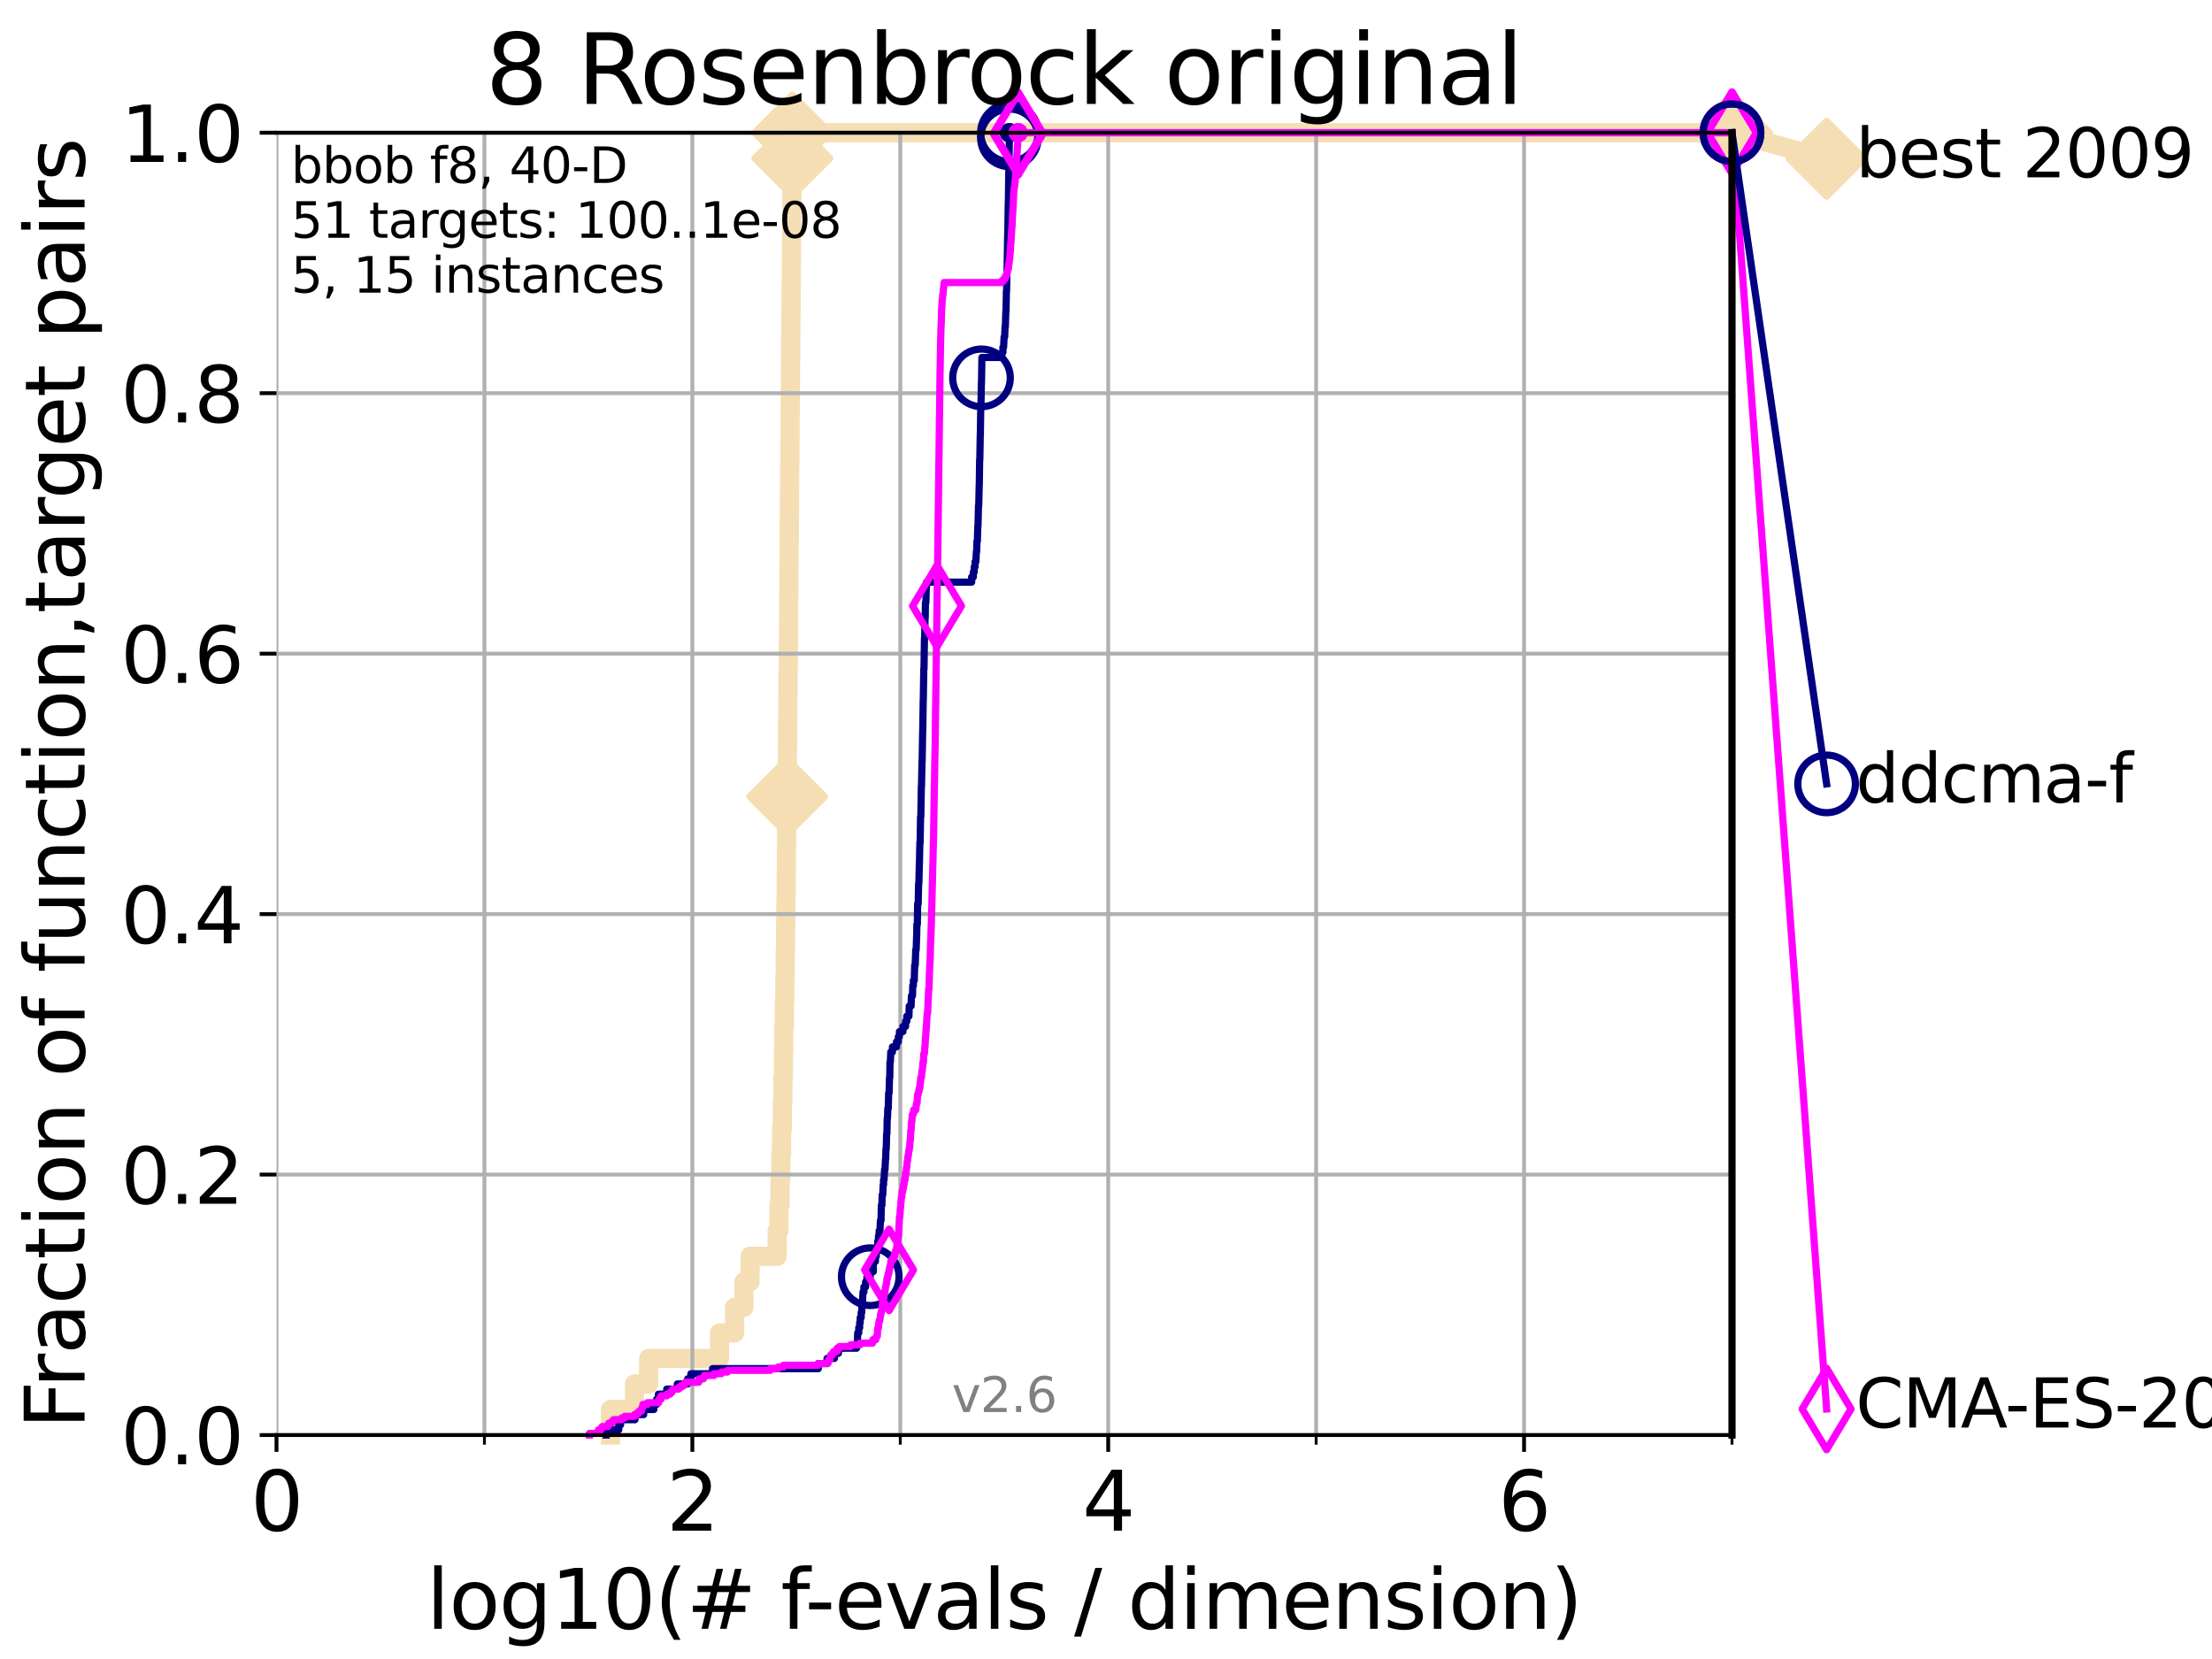 <?xml version="1.0" encoding="utf-8" standalone="no"?>
<!DOCTYPE svg PUBLIC "-//W3C//DTD SVG 1.1//EN"
  "http://www.w3.org/Graphics/SVG/1.1/DTD/svg11.dtd">
<svg xmlns:xlink="http://www.w3.org/1999/xlink" width="460.8pt" height="345.6pt" viewBox="0 0 460.8 345.6" xmlns="http://www.w3.org/2000/svg" version="1.1">
 <defs>
  <style type="text/css">*{stroke-linejoin: round; stroke-linecap: butt}</style>
 </defs>
 <g id="figure_1">
  <g id="patch_1">
   <path d="M 0 345.6 
L 460.8 345.6 
L 460.8 0 
L 0 0 
z
" style="fill: #ffffff"/>
  </g>
  <g id="axes_1">
   <g id="patch_2">
    <path d="M 57.6 298.944 
L 360.806 298.944 
L 360.806 27.648 
L 57.6 27.648 
z
" style="fill: #ffffff"/>
   </g>
   <g id="line2d_1">
    <path d="M 127.181 298.944 
L 127.181 293.624 
L 132.163 293.624 
L 132.163 288.305 
L 135.124 288.305 
L 135.124 282.985 
L 149.883 282.985 
L 149.883 277.666 
L 153.037 277.666 
L 153.037 272.346 
L 154.971 272.346 
L 154.971 267.027 
L 156.245 267.027 
L 156.245 261.707 
L 161.897 261.707 
L 161.897 256.388 
L 162.261 256.388 
L 162.261 251.068 
L 162.483 251.068 
L 162.483 245.749 
L 162.661 245.749 
L 162.661 240.429 
L 162.815 240.429 
L 162.815 235.11 
L 162.979 235.11 
L 162.979 229.79 
L 163.09 229.79 
L 163.09 224.471 
L 163.195 224.471 
L 163.195 219.151 
L 163.281 219.151 
L 163.281 213.832 
L 163.408 213.832 
L 163.408 208.512 
L 163.498 208.512 
L 163.498 203.192 
L 163.582 203.192 
L 163.582 197.873 
L 163.648 197.873 
L 163.648 192.553 
L 163.708 192.553 
L 163.708 187.234 
L 163.77 187.234 
L 163.77 181.914 
L 163.821 181.914 
L 163.821 176.595 
L 163.879 176.595 
L 163.879 171.275 
L 163.93 171.275 
L 163.93 165.956 
L 163.982 165.956 
L 163.982 160.636 
L 164.031 160.636 
L 164.031 155.317 
L 164.075 155.317 
L 164.075 149.997 
L 164.124 149.997 
L 164.124 144.678 
L 164.17 144.678 
L 164.17 139.358 
L 164.222 139.358 
L 164.222 134.039 
L 164.275 134.039 
L 164.275 128.719 
L 164.311 128.719 
L 164.311 123.4 
L 164.353 123.4 
L 164.353 118.08 
L 164.389 118.08 
L 164.389 112.76 
L 164.422 112.76 
L 164.422 107.441 
L 164.466 107.441 
L 164.466 102.121 
L 164.501 102.121 
L 164.501 96.802 
L 164.546 96.802 
L 164.546 91.482 
L 164.581 91.482 
L 164.581 86.163 
L 164.624 86.163 
L 164.624 80.843 
L 164.665 80.843 
L 164.665 75.524 
L 164.71 75.524 
L 164.71 70.204 
L 164.755 70.204 
L 164.755 64.885 
L 164.8 64.885 
L 164.8 59.565 
L 164.848 59.565 
L 164.848 54.246 
L 164.889 54.246 
L 164.889 48.926 
L 164.936 48.926 
L 164.936 43.607 
L 164.977 43.607 
L 164.977 38.287 
L 165.022 38.287 
L 165.022 32.968 
L 165.066 32.968 
L 165.066 27.648 
L 360.806 27.648 
" style="fill: none; stroke: #f5deb3; stroke-width: 4; stroke-linecap: square"/>
   </g>
   <g id="line2d_2">
    <defs>
     <path id="mfabd546ee3" d="M -0 7.778 
L 7.778 0 
L 0 -7.778 
L -7.778 -0 
z
" style="stroke: #f5deb3; stroke-width: 1.5; stroke-linejoin: miter"/>
    </defs>
    <g>
     <use xlink:href="#mfabd546ee3" x="163.982" y="165.956" style="fill: #f5deb3; stroke: #f5deb3; stroke-width: 1.5; stroke-linejoin: miter"/>
     <use xlink:href="#mfabd546ee3" x="165.066" y="32.968" style="fill: #f5deb3; stroke: #f5deb3; stroke-width: 1.5; stroke-linejoin: miter"/>
     <use xlink:href="#mfabd546ee3" x="165.066" y="27.648" style="fill: #f5deb3; stroke: #f5deb3; stroke-width: 1.5; stroke-linejoin: miter"/>
     <use xlink:href="#mfabd546ee3" x="165.066" y="27.648" style="fill: #f5deb3; stroke: #f5deb3; stroke-width: 1.5; stroke-linejoin: miter"/>
     <use xlink:href="#mfabd546ee3" x="360.806" y="27.648" style="fill: #f5deb3; stroke: #f5deb3; stroke-width: 1.5; stroke-linejoin: miter"/>
    </g>
   </g>
   <g id="line2d_3">
    <path style="fill: none; stroke: #f5deb3; stroke-width: 4; stroke-linecap: square"/>
    <g/>
   </g>
   <g id="line2d_4">
    <path d="M 360.806 27.648 
L 380.515 33.074 
" style="fill: none; stroke: #f5deb3; stroke-width: 4; stroke-linecap: square"/>
    <g>
     <use xlink:href="#mfabd546ee3" x="360.806" y="27.648" style="fill: #f5deb3; stroke: #f5deb3; stroke-width: 1.5; stroke-linejoin: miter"/>
     <use xlink:href="#mfabd546ee3" x="380.515" y="33.074" style="fill: #f5deb3; stroke: #f5deb3; stroke-width: 1.5; stroke-linejoin: miter"/>
    </g>
   </g>
   <g id="matplotlib.axis_1">
    <g id="xtick_1">
     <g id="line2d_5">
      <path d="M 57.6 298.944 
L 57.6 27.648 
" clip-path="url(#pa5082b096e)" style="fill: none; stroke: #b0b0b0; stroke-width: 0.8; stroke-linecap: square"/>
     </g>
     <g id="line2d_6">
      <defs>
       <path id="m1dc99c4db0" d="M 0 0 
L 0 3.5 
" style="stroke: #000000; stroke-width: 0.8"/>
      </defs>
      <g>
       <use xlink:href="#m1dc99c4db0" x="57.6" y="298.944" style="stroke: #000000; stroke-width: 0.8"/>
      </g>
     </g>
     <g id="text_1">
      <!-- 0 -->
      <g transform="translate(52.192 318.861)scale(0.17 -0.17)">
       <defs>
        <path id="DejaVuSans-30" d="M 2034 4250 
Q 1547 4250 1301 3770 
Q 1056 3291 1056 2328 
Q 1056 1369 1301 889 
Q 1547 409 2034 409 
Q 2525 409 2770 889 
Q 3016 1369 3016 2328 
Q 3016 3291 2770 3770 
Q 2525 4250 2034 4250 
z
M 2034 4750 
Q 2819 4750 3233 4129 
Q 3647 3509 3647 2328 
Q 3647 1150 3233 529 
Q 2819 -91 2034 -91 
Q 1250 -91 836 529 
Q 422 1150 422 2328 
Q 422 3509 836 4129 
Q 1250 4750 2034 4750 
z
" transform="scale(0.016)"/>
       </defs>
       <use xlink:href="#DejaVuSans-30"/>
      </g>
     </g>
    </g>
    <g id="xtick_2">
     <g id="line2d_7">
      <path d="M 144.23 298.944 
L 144.23 27.648 
" clip-path="url(#pa5082b096e)" style="fill: none; stroke: #b0b0b0; stroke-width: 0.8; stroke-linecap: square"/>
     </g>
     <g id="line2d_8">
      <g>
       <use xlink:href="#m1dc99c4db0" x="144.23" y="298.944" style="stroke: #000000; stroke-width: 0.8"/>
      </g>
     </g>
     <g id="text_2">
      <!-- 2 -->
      <g transform="translate(138.822 318.861)scale(0.17 -0.17)">
       <defs>
        <path id="DejaVuSans-32" d="M 1228 531 
L 3431 531 
L 3431 0 
L 469 0 
L 469 531 
Q 828 903 1448 1529 
Q 2069 2156 2228 2338 
Q 2531 2678 2651 2914 
Q 2772 3150 2772 3378 
Q 2772 3750 2511 3984 
Q 2250 4219 1831 4219 
Q 1534 4219 1204 4116 
Q 875 4013 500 3803 
L 500 4441 
Q 881 4594 1212 4672 
Q 1544 4750 1819 4750 
Q 2544 4750 2975 4387 
Q 3406 4025 3406 3419 
Q 3406 3131 3298 2873 
Q 3191 2616 2906 2266 
Q 2828 2175 2409 1742 
Q 1991 1309 1228 531 
z
" transform="scale(0.016)"/>
       </defs>
       <use xlink:href="#DejaVuSans-32"/>
      </g>
     </g>
    </g>
    <g id="xtick_3">
     <g id="line2d_9">
      <path d="M 230.861 298.944 
L 230.861 27.648 
" clip-path="url(#pa5082b096e)" style="fill: none; stroke: #b0b0b0; stroke-width: 0.8; stroke-linecap: square"/>
     </g>
     <g id="line2d_10">
      <g>
       <use xlink:href="#m1dc99c4db0" x="230.861" y="298.944" style="stroke: #000000; stroke-width: 0.8"/>
      </g>
     </g>
     <g id="text_3">
      <!-- 4 -->
      <g transform="translate(225.453 318.861)scale(0.17 -0.17)">
       <defs>
        <path id="DejaVuSans-34" d="M 2419 4116 
L 825 1625 
L 2419 1625 
L 2419 4116 
z
M 2253 4666 
L 3047 4666 
L 3047 1625 
L 3713 1625 
L 3713 1100 
L 3047 1100 
L 3047 0 
L 2419 0 
L 2419 1100 
L 313 1100 
L 313 1709 
L 2253 4666 
z
" transform="scale(0.016)"/>
       </defs>
       <use xlink:href="#DejaVuSans-34"/>
      </g>
     </g>
    </g>
    <g id="xtick_4">
     <g id="line2d_11">
      <path d="M 317.491 298.944 
L 317.491 27.648 
" clip-path="url(#pa5082b096e)" style="fill: none; stroke: #b0b0b0; stroke-width: 0.8; stroke-linecap: square"/>
     </g>
     <g id="line2d_12">
      <g>
       <use xlink:href="#m1dc99c4db0" x="317.491" y="298.944" style="stroke: #000000; stroke-width: 0.8"/>
      </g>
     </g>
     <g id="text_4">
      <!-- 6 -->
      <g transform="translate(312.083 318.861)scale(0.17 -0.17)">
       <defs>
        <path id="DejaVuSans-36" d="M 2113 2584 
Q 1688 2584 1439 2293 
Q 1191 2003 1191 1497 
Q 1191 994 1439 701 
Q 1688 409 2113 409 
Q 2538 409 2786 701 
Q 3034 994 3034 1497 
Q 3034 2003 2786 2293 
Q 2538 2584 2113 2584 
z
M 3366 4563 
L 3366 3988 
Q 3128 4100 2886 4159 
Q 2644 4219 2406 4219 
Q 1781 4219 1451 3797 
Q 1122 3375 1075 2522 
Q 1259 2794 1537 2939 
Q 1816 3084 2150 3084 
Q 2853 3084 3261 2657 
Q 3669 2231 3669 1497 
Q 3669 778 3244 343 
Q 2819 -91 2113 -91 
Q 1303 -91 875 529 
Q 447 1150 447 2328 
Q 447 3434 972 4092 
Q 1497 4750 2381 4750 
Q 2619 4750 2861 4703 
Q 3103 4656 3366 4563 
z
" transform="scale(0.016)"/>
       </defs>
       <use xlink:href="#DejaVuSans-36"/>
      </g>
     </g>
    </g>
    <g id="xtick_5">
     <g id="line2d_13">
      <path d="M 100.915 298.944 
L 100.915 27.648 
" clip-path="url(#pa5082b096e)" style="fill: none; stroke: #b0b0b0; stroke-width: 0.8; stroke-linecap: square"/>
     </g>
     <g id="line2d_14">
      <defs>
       <path id="m922ab894b4" d="M 0 0 
L 0 2 
" style="stroke: #000000; stroke-width: 0.6"/>
      </defs>
      <g>
       <use xlink:href="#m922ab894b4" x="100.915" y="298.944" style="stroke: #000000; stroke-width: 0.6"/>
      </g>
     </g>
    </g>
    <g id="xtick_6">
     <g id="line2d_15">
      <path d="M 187.546 298.944 
L 187.546 27.648 
" clip-path="url(#pa5082b096e)" style="fill: none; stroke: #b0b0b0; stroke-width: 0.8; stroke-linecap: square"/>
     </g>
     <g id="line2d_16">
      <g>
       <use xlink:href="#m922ab894b4" x="187.546" y="298.944" style="stroke: #000000; stroke-width: 0.6"/>
      </g>
     </g>
    </g>
    <g id="xtick_7">
     <g id="line2d_17">
      <path d="M 274.176 298.944 
L 274.176 27.648 
" clip-path="url(#pa5082b096e)" style="fill: none; stroke: #b0b0b0; stroke-width: 0.8; stroke-linecap: square"/>
     </g>
     <g id="line2d_18">
      <g>
       <use xlink:href="#m922ab894b4" x="274.176" y="298.944" style="stroke: #000000; stroke-width: 0.6"/>
      </g>
     </g>
    </g>
    <g id="xtick_8">
     <g id="line2d_19">
      <path d="M 360.806 298.944 
L 360.806 27.648 
" clip-path="url(#pa5082b096e)" style="fill: none; stroke: #b0b0b0; stroke-width: 0.8; stroke-linecap: square"/>
     </g>
     <g id="line2d_20">
      <g>
       <use xlink:href="#m922ab894b4" x="360.806" y="298.944" style="stroke: #000000; stroke-width: 0.6"/>
      </g>
     </g>
    </g>
    <g id="text_5">
     <!-- log10(# f-evals / dimension) -->
     <g transform="translate(88.823 339.314)scale(0.17 -0.17)">
      <defs>
       <path id="DejaVuSans-6c" d="M 603 4863 
L 1178 4863 
L 1178 0 
L 603 0 
L 603 4863 
z
" transform="scale(0.016)"/>
       <path id="DejaVuSans-6f" d="M 1959 3097 
Q 1497 3097 1228 2736 
Q 959 2375 959 1747 
Q 959 1119 1226 758 
Q 1494 397 1959 397 
Q 2419 397 2687 759 
Q 2956 1122 2956 1747 
Q 2956 2369 2687 2733 
Q 2419 3097 1959 3097 
z
M 1959 3584 
Q 2709 3584 3137 3096 
Q 3566 2609 3566 1747 
Q 3566 888 3137 398 
Q 2709 -91 1959 -91 
Q 1206 -91 779 398 
Q 353 888 353 1747 
Q 353 2609 779 3096 
Q 1206 3584 1959 3584 
z
" transform="scale(0.016)"/>
       <path id="DejaVuSans-67" d="M 2906 1791 
Q 2906 2416 2648 2759 
Q 2391 3103 1925 3103 
Q 1463 3103 1205 2759 
Q 947 2416 947 1791 
Q 947 1169 1205 825 
Q 1463 481 1925 481 
Q 2391 481 2648 825 
Q 2906 1169 2906 1791 
z
M 3481 434 
Q 3481 -459 3084 -895 
Q 2688 -1331 1869 -1331 
Q 1566 -1331 1297 -1286 
Q 1028 -1241 775 -1147 
L 775 -588 
Q 1028 -725 1275 -790 
Q 1522 -856 1778 -856 
Q 2344 -856 2625 -561 
Q 2906 -266 2906 331 
L 2906 616 
Q 2728 306 2450 153 
Q 2172 0 1784 0 
Q 1141 0 747 490 
Q 353 981 353 1791 
Q 353 2603 747 3093 
Q 1141 3584 1784 3584 
Q 2172 3584 2450 3431 
Q 2728 3278 2906 2969 
L 2906 3500 
L 3481 3500 
L 3481 434 
z
" transform="scale(0.016)"/>
       <path id="DejaVuSans-31" d="M 794 531 
L 1825 531 
L 1825 4091 
L 703 3866 
L 703 4441 
L 1819 4666 
L 2450 4666 
L 2450 531 
L 3481 531 
L 3481 0 
L 794 0 
L 794 531 
z
" transform="scale(0.016)"/>
       <path id="DejaVuSans-28" d="M 1984 4856 
Q 1566 4138 1362 3434 
Q 1159 2731 1159 2009 
Q 1159 1288 1364 580 
Q 1569 -128 1984 -844 
L 1484 -844 
Q 1016 -109 783 600 
Q 550 1309 550 2009 
Q 550 2706 781 3412 
Q 1013 4119 1484 4856 
L 1984 4856 
z
" transform="scale(0.016)"/>
       <path id="DejaVuSans-23" d="M 3272 2816 
L 2363 2816 
L 2100 1772 
L 3016 1772 
L 3272 2816 
z
M 2803 4594 
L 2478 3297 
L 3391 3297 
L 3719 4594 
L 4219 4594 
L 3897 3297 
L 4872 3297 
L 4872 2816 
L 3775 2816 
L 3519 1772 
L 4513 1772 
L 4513 1294 
L 3397 1294 
L 3072 0 
L 2572 0 
L 2894 1294 
L 1978 1294 
L 1656 0 
L 1153 0 
L 1478 1294 
L 494 1294 
L 494 1772 
L 1594 1772 
L 1856 2816 
L 850 2816 
L 850 3297 
L 1978 3297 
L 2297 4594 
L 2803 4594 
z
" transform="scale(0.016)"/>
       <path id="DejaVuSans-20" transform="scale(0.016)"/>
       <path id="DejaVuSans-66" d="M 2375 4863 
L 2375 4384 
L 1825 4384 
Q 1516 4384 1395 4259 
Q 1275 4134 1275 3809 
L 1275 3500 
L 2222 3500 
L 2222 3053 
L 1275 3053 
L 1275 0 
L 697 0 
L 697 3053 
L 147 3053 
L 147 3500 
L 697 3500 
L 697 3744 
Q 697 4328 969 4595 
Q 1241 4863 1831 4863 
L 2375 4863 
z
" transform="scale(0.016)"/>
       <path id="DejaVuSans-2d" d="M 313 2009 
L 1997 2009 
L 1997 1497 
L 313 1497 
L 313 2009 
z
" transform="scale(0.016)"/>
       <path id="DejaVuSans-65" d="M 3597 1894 
L 3597 1613 
L 953 1613 
Q 991 1019 1311 708 
Q 1631 397 2203 397 
Q 2534 397 2845 478 
Q 3156 559 3463 722 
L 3463 178 
Q 3153 47 2828 -22 
Q 2503 -91 2169 -91 
Q 1331 -91 842 396 
Q 353 884 353 1716 
Q 353 2575 817 3079 
Q 1281 3584 2069 3584 
Q 2775 3584 3186 3129 
Q 3597 2675 3597 1894 
z
M 3022 2063 
Q 3016 2534 2758 2815 
Q 2500 3097 2075 3097 
Q 1594 3097 1305 2825 
Q 1016 2553 972 2059 
L 3022 2063 
z
" transform="scale(0.016)"/>
       <path id="DejaVuSans-76" d="M 191 3500 
L 800 3500 
L 1894 563 
L 2988 3500 
L 3597 3500 
L 2284 0 
L 1503 0 
L 191 3500 
z
" transform="scale(0.016)"/>
       <path id="DejaVuSans-61" d="M 2194 1759 
Q 1497 1759 1228 1600 
Q 959 1441 959 1056 
Q 959 750 1161 570 
Q 1363 391 1709 391 
Q 2188 391 2477 730 
Q 2766 1069 2766 1631 
L 2766 1759 
L 2194 1759 
z
M 3341 1997 
L 3341 0 
L 2766 0 
L 2766 531 
Q 2569 213 2275 61 
Q 1981 -91 1556 -91 
Q 1019 -91 701 211 
Q 384 513 384 1019 
Q 384 1609 779 1909 
Q 1175 2209 1959 2209 
L 2766 2209 
L 2766 2266 
Q 2766 2663 2505 2880 
Q 2244 3097 1772 3097 
Q 1472 3097 1187 3025 
Q 903 2953 641 2809 
L 641 3341 
Q 956 3463 1253 3523 
Q 1550 3584 1831 3584 
Q 2591 3584 2966 3190 
Q 3341 2797 3341 1997 
z
" transform="scale(0.016)"/>
       <path id="DejaVuSans-73" d="M 2834 3397 
L 2834 2853 
Q 2591 2978 2328 3040 
Q 2066 3103 1784 3103 
Q 1356 3103 1142 2972 
Q 928 2841 928 2578 
Q 928 2378 1081 2264 
Q 1234 2150 1697 2047 
L 1894 2003 
Q 2506 1872 2764 1633 
Q 3022 1394 3022 966 
Q 3022 478 2636 193 
Q 2250 -91 1575 -91 
Q 1294 -91 989 -36 
Q 684 19 347 128 
L 347 722 
Q 666 556 975 473 
Q 1284 391 1588 391 
Q 1994 391 2212 530 
Q 2431 669 2431 922 
Q 2431 1156 2273 1281 
Q 2116 1406 1581 1522 
L 1381 1569 
Q 847 1681 609 1914 
Q 372 2147 372 2553 
Q 372 3047 722 3315 
Q 1072 3584 1716 3584 
Q 2034 3584 2315 3537 
Q 2597 3491 2834 3397 
z
" transform="scale(0.016)"/>
       <path id="DejaVuSans-2f" d="M 1625 4666 
L 2156 4666 
L 531 -594 
L 0 -594 
L 1625 4666 
z
" transform="scale(0.016)"/>
       <path id="DejaVuSans-64" d="M 2906 2969 
L 2906 4863 
L 3481 4863 
L 3481 0 
L 2906 0 
L 2906 525 
Q 2725 213 2448 61 
Q 2172 -91 1784 -91 
Q 1150 -91 751 415 
Q 353 922 353 1747 
Q 353 2572 751 3078 
Q 1150 3584 1784 3584 
Q 2172 3584 2448 3432 
Q 2725 3281 2906 2969 
z
M 947 1747 
Q 947 1113 1208 752 
Q 1469 391 1925 391 
Q 2381 391 2643 752 
Q 2906 1113 2906 1747 
Q 2906 2381 2643 2742 
Q 2381 3103 1925 3103 
Q 1469 3103 1208 2742 
Q 947 2381 947 1747 
z
" transform="scale(0.016)"/>
       <path id="DejaVuSans-69" d="M 603 3500 
L 1178 3500 
L 1178 0 
L 603 0 
L 603 3500 
z
M 603 4863 
L 1178 4863 
L 1178 4134 
L 603 4134 
L 603 4863 
z
" transform="scale(0.016)"/>
       <path id="DejaVuSans-6d" d="M 3328 2828 
Q 3544 3216 3844 3400 
Q 4144 3584 4550 3584 
Q 5097 3584 5394 3201 
Q 5691 2819 5691 2113 
L 5691 0 
L 5113 0 
L 5113 2094 
Q 5113 2597 4934 2840 
Q 4756 3084 4391 3084 
Q 3944 3084 3684 2787 
Q 3425 2491 3425 1978 
L 3425 0 
L 2847 0 
L 2847 2094 
Q 2847 2600 2669 2842 
Q 2491 3084 2119 3084 
Q 1678 3084 1418 2786 
Q 1159 2488 1159 1978 
L 1159 0 
L 581 0 
L 581 3500 
L 1159 3500 
L 1159 2956 
Q 1356 3278 1631 3431 
Q 1906 3584 2284 3584 
Q 2666 3584 2933 3390 
Q 3200 3197 3328 2828 
z
" transform="scale(0.016)"/>
       <path id="DejaVuSans-6e" d="M 3513 2113 
L 3513 0 
L 2938 0 
L 2938 2094 
Q 2938 2591 2744 2837 
Q 2550 3084 2163 3084 
Q 1697 3084 1428 2787 
Q 1159 2491 1159 1978 
L 1159 0 
L 581 0 
L 581 3500 
L 1159 3500 
L 1159 2956 
Q 1366 3272 1645 3428 
Q 1925 3584 2291 3584 
Q 2894 3584 3203 3211 
Q 3513 2838 3513 2113 
z
" transform="scale(0.016)"/>
       <path id="DejaVuSans-29" d="M 513 4856 
L 1013 4856 
Q 1481 4119 1714 3412 
Q 1947 2706 1947 2009 
Q 1947 1309 1714 600 
Q 1481 -109 1013 -844 
L 513 -844 
Q 928 -128 1133 580 
Q 1338 1288 1338 2009 
Q 1338 2731 1133 3434 
Q 928 4138 513 4856 
z
" transform="scale(0.016)"/>
      </defs>
      <use xlink:href="#DejaVuSans-6c"/>
      <use xlink:href="#DejaVuSans-6f" x="27.783"/>
      <use xlink:href="#DejaVuSans-67" x="88.965"/>
      <use xlink:href="#DejaVuSans-31" x="152.441"/>
      <use xlink:href="#DejaVuSans-30" x="216.064"/>
      <use xlink:href="#DejaVuSans-28" x="279.688"/>
      <use xlink:href="#DejaVuSans-23" x="318.701"/>
      <use xlink:href="#DejaVuSans-20" x="402.49"/>
      <use xlink:href="#DejaVuSans-66" x="434.277"/>
      <use xlink:href="#DejaVuSans-2d" x="463.982"/>
      <use xlink:href="#DejaVuSans-65" x="500.066"/>
      <use xlink:href="#DejaVuSans-76" x="561.59"/>
      <use xlink:href="#DejaVuSans-61" x="620.77"/>
      <use xlink:href="#DejaVuSans-6c" x="682.049"/>
      <use xlink:href="#DejaVuSans-73" x="709.832"/>
      <use xlink:href="#DejaVuSans-20" x="761.932"/>
      <use xlink:href="#DejaVuSans-2f" x="793.719"/>
      <use xlink:href="#DejaVuSans-20" x="827.41"/>
      <use xlink:href="#DejaVuSans-64" x="859.197"/>
      <use xlink:href="#DejaVuSans-69" x="922.674"/>
      <use xlink:href="#DejaVuSans-6d" x="950.457"/>
      <use xlink:href="#DejaVuSans-65" x="1047.869"/>
      <use xlink:href="#DejaVuSans-6e" x="1109.393"/>
      <use xlink:href="#DejaVuSans-73" x="1172.771"/>
      <use xlink:href="#DejaVuSans-69" x="1224.871"/>
      <use xlink:href="#DejaVuSans-6f" x="1252.654"/>
      <use xlink:href="#DejaVuSans-6e" x="1313.836"/>
      <use xlink:href="#DejaVuSans-29" x="1377.215"/>
     </g>
    </g>
   </g>
   <g id="matplotlib.axis_2">
    <g id="ytick_1">
     <g id="line2d_21">
      <path d="M 57.6 298.944 
L 360.806 298.944 
" clip-path="url(#pa5082b096e)" style="fill: none; stroke: #b0b0b0; stroke-width: 0.8; stroke-linecap: square"/>
     </g>
     <g id="line2d_22">
      <defs>
       <path id="mfbda7cc11c" d="M 0 0 
L -3.5 0 
" style="stroke: #000000; stroke-width: 0.8"/>
      </defs>
      <g>
       <use xlink:href="#mfbda7cc11c" x="57.6" y="298.944" style="stroke: #000000; stroke-width: 0.8"/>
      </g>
     </g>
     <g id="text_6">
      <!-- 0.0 -->
      <g transform="translate(25.155 305.023)scale(0.16 -0.16)">
       <defs>
        <path id="DejaVuSans-2e" d="M 684 794 
L 1344 794 
L 1344 0 
L 684 0 
L 684 794 
z
" transform="scale(0.016)"/>
       </defs>
       <use xlink:href="#DejaVuSans-30"/>
       <use xlink:href="#DejaVuSans-2e" x="63.623"/>
       <use xlink:href="#DejaVuSans-30" x="95.41"/>
      </g>
     </g>
    </g>
    <g id="ytick_2">
     <g id="line2d_23">
      <path d="M 57.6 244.685 
L 360.806 244.685 
" clip-path="url(#pa5082b096e)" style="fill: none; stroke: #b0b0b0; stroke-width: 0.8; stroke-linecap: square"/>
     </g>
     <g id="line2d_24">
      <g>
       <use xlink:href="#mfbda7cc11c" x="57.6" y="244.685" style="stroke: #000000; stroke-width: 0.8"/>
      </g>
     </g>
     <g id="text_7">
      <!-- 0.2 -->
      <g transform="translate(25.155 250.764)scale(0.16 -0.16)">
       <use xlink:href="#DejaVuSans-30"/>
       <use xlink:href="#DejaVuSans-2e" x="63.623"/>
       <use xlink:href="#DejaVuSans-32" x="95.41"/>
      </g>
     </g>
    </g>
    <g id="ytick_3">
     <g id="line2d_25">
      <path d="M 57.6 190.426 
L 360.806 190.426 
" clip-path="url(#pa5082b096e)" style="fill: none; stroke: #b0b0b0; stroke-width: 0.8; stroke-linecap: square"/>
     </g>
     <g id="line2d_26">
      <g>
       <use xlink:href="#mfbda7cc11c" x="57.6" y="190.426" style="stroke: #000000; stroke-width: 0.8"/>
      </g>
     </g>
     <g id="text_8">
      <!-- 0.4 -->
      <g transform="translate(25.155 196.504)scale(0.16 -0.16)">
       <use xlink:href="#DejaVuSans-30"/>
       <use xlink:href="#DejaVuSans-2e" x="63.623"/>
       <use xlink:href="#DejaVuSans-34" x="95.41"/>
      </g>
     </g>
    </g>
    <g id="ytick_4">
     <g id="line2d_27">
      <path d="M 57.6 136.166 
L 360.806 136.166 
" clip-path="url(#pa5082b096e)" style="fill: none; stroke: #b0b0b0; stroke-width: 0.8; stroke-linecap: square"/>
     </g>
     <g id="line2d_28">
      <g>
       <use xlink:href="#mfbda7cc11c" x="57.6" y="136.166" style="stroke: #000000; stroke-width: 0.8"/>
      </g>
     </g>
     <g id="text_9">
      <!-- 0.6 -->
      <g transform="translate(25.155 142.245)scale(0.16 -0.16)">
       <use xlink:href="#DejaVuSans-30"/>
       <use xlink:href="#DejaVuSans-2e" x="63.623"/>
       <use xlink:href="#DejaVuSans-36" x="95.41"/>
      </g>
     </g>
    </g>
    <g id="ytick_5">
     <g id="line2d_29">
      <path d="M 57.6 81.907 
L 360.806 81.907 
" clip-path="url(#pa5082b096e)" style="fill: none; stroke: #b0b0b0; stroke-width: 0.8; stroke-linecap: square"/>
     </g>
     <g id="line2d_30">
      <g>
       <use xlink:href="#mfbda7cc11c" x="57.6" y="81.907" style="stroke: #000000; stroke-width: 0.8"/>
      </g>
     </g>
     <g id="text_10">
      <!-- 0.8 -->
      <g transform="translate(25.155 87.986)scale(0.16 -0.16)">
       <defs>
        <path id="DejaVuSans-38" d="M 2034 2216 
Q 1584 2216 1326 1975 
Q 1069 1734 1069 1313 
Q 1069 891 1326 650 
Q 1584 409 2034 409 
Q 2484 409 2743 651 
Q 3003 894 3003 1313 
Q 3003 1734 2745 1975 
Q 2488 2216 2034 2216 
z
M 1403 2484 
Q 997 2584 770 2862 
Q 544 3141 544 3541 
Q 544 4100 942 4425 
Q 1341 4750 2034 4750 
Q 2731 4750 3128 4425 
Q 3525 4100 3525 3541 
Q 3525 3141 3298 2862 
Q 3072 2584 2669 2484 
Q 3125 2378 3379 2068 
Q 3634 1759 3634 1313 
Q 3634 634 3220 271 
Q 2806 -91 2034 -91 
Q 1263 -91 848 271 
Q 434 634 434 1313 
Q 434 1759 690 2068 
Q 947 2378 1403 2484 
z
M 1172 3481 
Q 1172 3119 1398 2916 
Q 1625 2713 2034 2713 
Q 2441 2713 2670 2916 
Q 2900 3119 2900 3481 
Q 2900 3844 2670 4047 
Q 2441 4250 2034 4250 
Q 1625 4250 1398 4047 
Q 1172 3844 1172 3481 
z
" transform="scale(0.016)"/>
       </defs>
       <use xlink:href="#DejaVuSans-30"/>
       <use xlink:href="#DejaVuSans-2e" x="63.623"/>
       <use xlink:href="#DejaVuSans-38" x="95.41"/>
      </g>
     </g>
    </g>
    <g id="ytick_6">
     <g id="line2d_31">
      <path d="M 57.6 27.648 
L 360.806 27.648 
" clip-path="url(#pa5082b096e)" style="fill: none; stroke: #b0b0b0; stroke-width: 0.8; stroke-linecap: square"/>
     </g>
     <g id="line2d_32">
      <g>
       <use xlink:href="#mfbda7cc11c" x="57.6" y="27.648" style="stroke: #000000; stroke-width: 0.8"/>
      </g>
     </g>
     <g id="text_11">
      <!-- 1.0 -->
      <g transform="translate(25.155 33.727)scale(0.16 -0.16)">
       <use xlink:href="#DejaVuSans-31"/>
       <use xlink:href="#DejaVuSans-2e" x="63.623"/>
       <use xlink:href="#DejaVuSans-30" x="95.41"/>
      </g>
     </g>
    </g>
    <g id="text_12">
     <!-- Fraction of function,target pairs -->
     <g transform="translate(17.62 297.681)rotate(-90)scale(0.17 -0.17)">
      <defs>
       <path id="DejaVuSans-46" d="M 628 4666 
L 3309 4666 
L 3309 4134 
L 1259 4134 
L 1259 2759 
L 3109 2759 
L 3109 2228 
L 1259 2228 
L 1259 0 
L 628 0 
L 628 4666 
z
" transform="scale(0.016)"/>
       <path id="DejaVuSans-72" d="M 2631 2963 
Q 2534 3019 2420 3045 
Q 2306 3072 2169 3072 
Q 1681 3072 1420 2755 
Q 1159 2438 1159 1844 
L 1159 0 
L 581 0 
L 581 3500 
L 1159 3500 
L 1159 2956 
Q 1341 3275 1631 3429 
Q 1922 3584 2338 3584 
Q 2397 3584 2469 3576 
Q 2541 3569 2628 3553 
L 2631 2963 
z
" transform="scale(0.016)"/>
       <path id="DejaVuSans-63" d="M 3122 3366 
L 3122 2828 
Q 2878 2963 2633 3030 
Q 2388 3097 2138 3097 
Q 1578 3097 1268 2742 
Q 959 2388 959 1747 
Q 959 1106 1268 751 
Q 1578 397 2138 397 
Q 2388 397 2633 464 
Q 2878 531 3122 666 
L 3122 134 
Q 2881 22 2623 -34 
Q 2366 -91 2075 -91 
Q 1284 -91 818 406 
Q 353 903 353 1747 
Q 353 2603 823 3093 
Q 1294 3584 2113 3584 
Q 2378 3584 2631 3529 
Q 2884 3475 3122 3366 
z
" transform="scale(0.016)"/>
       <path id="DejaVuSans-74" d="M 1172 4494 
L 1172 3500 
L 2356 3500 
L 2356 3053 
L 1172 3053 
L 1172 1153 
Q 1172 725 1289 603 
Q 1406 481 1766 481 
L 2356 481 
L 2356 0 
L 1766 0 
Q 1100 0 847 248 
Q 594 497 594 1153 
L 594 3053 
L 172 3053 
L 172 3500 
L 594 3500 
L 594 4494 
L 1172 4494 
z
" transform="scale(0.016)"/>
       <path id="DejaVuSans-75" d="M 544 1381 
L 544 3500 
L 1119 3500 
L 1119 1403 
Q 1119 906 1312 657 
Q 1506 409 1894 409 
Q 2359 409 2629 706 
Q 2900 1003 2900 1516 
L 2900 3500 
L 3475 3500 
L 3475 0 
L 2900 0 
L 2900 538 
Q 2691 219 2414 64 
Q 2138 -91 1772 -91 
Q 1169 -91 856 284 
Q 544 659 544 1381 
z
M 1991 3584 
L 1991 3584 
z
" transform="scale(0.016)"/>
       <path id="DejaVuSans-2c" d="M 750 794 
L 1409 794 
L 1409 256 
L 897 -744 
L 494 -744 
L 750 256 
L 750 794 
z
" transform="scale(0.016)"/>
       <path id="DejaVuSans-70" d="M 1159 525 
L 1159 -1331 
L 581 -1331 
L 581 3500 
L 1159 3500 
L 1159 2969 
Q 1341 3281 1617 3432 
Q 1894 3584 2278 3584 
Q 2916 3584 3314 3078 
Q 3713 2572 3713 1747 
Q 3713 922 3314 415 
Q 2916 -91 2278 -91 
Q 1894 -91 1617 61 
Q 1341 213 1159 525 
z
M 3116 1747 
Q 3116 2381 2855 2742 
Q 2594 3103 2138 3103 
Q 1681 3103 1420 2742 
Q 1159 2381 1159 1747 
Q 1159 1113 1420 752 
Q 1681 391 2138 391 
Q 2594 391 2855 752 
Q 3116 1113 3116 1747 
z
" transform="scale(0.016)"/>
      </defs>
      <use xlink:href="#DejaVuSans-46"/>
      <use xlink:href="#DejaVuSans-72" x="50.27"/>
      <use xlink:href="#DejaVuSans-61" x="91.383"/>
      <use xlink:href="#DejaVuSans-63" x="152.662"/>
      <use xlink:href="#DejaVuSans-74" x="207.643"/>
      <use xlink:href="#DejaVuSans-69" x="246.852"/>
      <use xlink:href="#DejaVuSans-6f" x="274.635"/>
      <use xlink:href="#DejaVuSans-6e" x="335.816"/>
      <use xlink:href="#DejaVuSans-20" x="399.195"/>
      <use xlink:href="#DejaVuSans-6f" x="430.982"/>
      <use xlink:href="#DejaVuSans-66" x="492.164"/>
      <use xlink:href="#DejaVuSans-20" x="527.369"/>
      <use xlink:href="#DejaVuSans-66" x="559.156"/>
      <use xlink:href="#DejaVuSans-75" x="594.361"/>
      <use xlink:href="#DejaVuSans-6e" x="657.74"/>
      <use xlink:href="#DejaVuSans-63" x="721.119"/>
      <use xlink:href="#DejaVuSans-74" x="776.1"/>
      <use xlink:href="#DejaVuSans-69" x="815.309"/>
      <use xlink:href="#DejaVuSans-6f" x="843.092"/>
      <use xlink:href="#DejaVuSans-6e" x="904.273"/>
      <use xlink:href="#DejaVuSans-2c" x="967.652"/>
      <use xlink:href="#DejaVuSans-74" x="999.439"/>
      <use xlink:href="#DejaVuSans-61" x="1038.648"/>
      <use xlink:href="#DejaVuSans-72" x="1099.928"/>
      <use xlink:href="#DejaVuSans-67" x="1139.291"/>
      <use xlink:href="#DejaVuSans-65" x="1202.768"/>
      <use xlink:href="#DejaVuSans-74" x="1264.291"/>
      <use xlink:href="#DejaVuSans-20" x="1303.5"/>
      <use xlink:href="#DejaVuSans-70" x="1335.287"/>
      <use xlink:href="#DejaVuSans-61" x="1398.764"/>
      <use xlink:href="#DejaVuSans-69" x="1460.043"/>
      <use xlink:href="#DejaVuSans-72" x="1487.826"/>
      <use xlink:href="#DejaVuSans-73" x="1528.939"/>
     </g>
    </g>
   </g>
   <g id="line2d_33">
    <defs>
     <path id="mf35cc8807a" d="M 0 1.5 
C 0.398 1.5 0.779 1.342 1.061 1.061 
C 1.342 0.779 1.5 0.398 1.5 0 
C 1.5 -0.398 1.342 -0.779 1.061 -1.061 
C 0.779 -1.342 0.398 -1.5 0 -1.5 
C -0.398 -1.5 -0.779 -1.342 -1.061 -1.061 
C -1.342 -0.779 -1.5 -0.398 -1.5 0 
C -1.5 0.398 -1.342 0.779 -1.061 1.061 
C -0.779 1.342 -0.398 1.5 0 1.5 
z
" style="stroke: #f5deb3"/>
    </defs>
    <g>
     <use xlink:href="#mf35cc8807a" x="165.066" y="27.648" style="fill: #f5deb3; stroke: #f5deb3"/>
     <use xlink:href="#mf35cc8807a" x="165.066" y="27.648" style="fill: #f5deb3; stroke: #f5deb3"/>
    </g>
   </g>
   <g id="line2d_34">
    <defs>
     <path id="m5c24ce0bac" d="M 0 1.5 
C 0.398 1.5 0.779 1.342 1.061 1.061 
C 1.342 0.779 1.5 0.398 1.5 0 
C 1.5 -0.398 1.342 -0.779 1.061 -1.061 
C 0.779 -1.342 0.398 -1.5 0 -1.5 
C -0.398 -1.5 -0.779 -1.342 -1.061 -1.061 
C -1.342 -0.779 -1.5 -0.398 -1.5 0 
C -1.5 0.398 -1.342 0.779 -1.061 1.061 
C -0.779 1.342 -0.398 1.5 0 1.5 
z
" style="stroke: #000080"/>
    </defs>
    <g>
     <use xlink:href="#m5c24ce0bac" x="210.284" y="27.648" style="fill: #000080; stroke: #000080"/>
     <use xlink:href="#m5c24ce0bac" x="210.284" y="27.648" style="fill: #000080; stroke: #000080"/>
    </g>
   </g>
   <g id="line2d_35">
    <path d="M 126.275 298.944 
L 126.275 297.88 
L 128.893 297.88 
L 128.893 296.816 
L 129.282 296.816 
L 129.282 295.752 
L 132.27 295.752 
L 132.27 294.688 
L 134.088 294.688 
L 134.088 293.624 
L 136.213 293.624 
L 136.213 292.561 
L 136.788 292.561 
L 136.788 291.497 
L 137.161 291.497 
L 137.161 290.433 
L 138.894 290.433 
L 138.894 289.369 
L 141.096 289.369 
L 141.096 288.305 
L 143.251 288.305 
L 143.251 287.241 
L 143.922 287.241 
L 143.922 286.177 
L 148.436 286.177 
L 148.436 285.113 
L 170.467 285.113 
L 170.467 284.049 
L 172.285 284.049 
L 172.285 282.985 
L 173.824 282.985 
L 173.824 281.922 
L 174.664 281.922 
L 174.664 280.858 
L 178.44 280.858 
L 178.44 279.794 
L 178.622 279.794 
L 178.669 277.666 
L 178.893 277.666 
L 178.893 276.602 
L 179.085 276.602 
L 179.085 275.538 
L 179.199 275.538 
L 179.199 274.474 
L 179.398 274.474 
L 179.398 273.41 
L 179.52 273.41 
L 179.555 271.282 
L 179.685 271.282 
L 179.774 269.155 
L 179.961 269.155 
L 179.961 268.091 
L 180.321 268.091 
L 180.321 267.027 
L 180.599 267.027 
L 180.599 265.963 
L 181.29 265.963 
L 181.29 264.899 
L 181.93 264.899 
L 181.933 262.771 
L 182.368 262.771 
L 182.368 261.707 
L 182.546 261.707 
L 182.546 260.643 
L 182.745 260.643 
L 182.745 259.579 
L 182.857 259.579 
L 182.857 258.516 
L 183.004 258.516 
L 183.004 257.452 
L 183.145 257.452 
L 183.145 256.388 
L 183.314 256.388 
L 183.408 254.26 
L 183.534 254.26 
L 183.603 251.068 
L 183.717 251.068 
L 183.768 248.94 
L 183.894 248.94 
L 183.98 246.813 
L 184.06 246.813 
L 184.06 245.749 
L 184.171 245.749 
L 184.27 243.621 
L 184.365 243.621 
L 184.46 241.493 
L 184.507 241.493 
L 184.56 239.365 
L 184.622 239.365 
L 184.697 236.174 
L 184.764 236.174 
L 184.819 232.982 
L 184.881 232.982 
L 184.951 230.854 
L 185.044 230.854 
L 185.123 227.662 
L 185.22 227.662 
L 185.3 224.471 
L 185.355 224.471 
L 185.396 221.279 
L 185.476 221.279 
L 185.565 219.151 
L 185.915 219.151 
L 185.915 218.087 
L 186.75 218.087 
L 186.75 217.023 
L 187.141 217.023 
L 187.141 215.959 
L 187.368 215.959 
L 187.368 214.895 
L 188.1 214.895 
L 188.1 213.832 
L 188.643 213.832 
L 188.643 212.768 
L 188.898 212.768 
L 188.898 211.704 
L 189.35 211.704 
L 189.411 209.576 
L 189.8 209.576 
L 189.865 207.448 
L 190.09 207.448 
L 190.142 205.32 
L 190.276 205.32 
L 190.276 204.256 
L 190.455 204.256 
L 190.546 201.065 
L 190.656 201.065 
L 190.761 197.873 
L 190.855 197.873 
L 190.962 194.681 
L 190.977 194.681 
L 191.002 192.553 
L 191.102 192.553 
L 191.158 188.298 
L 191.274 188.298 
L 191.366 184.042 
L 191.417 184.042 
L 191.522 179.787 
L 191.534 179.787 
L 191.626 175.531 
L 191.683 175.531 
L 191.768 170.211 
L 191.823 170.211 
L 191.93 163.828 
L 191.964 163.828 
L 192.072 158.508 
L 192.1 158.508 
L 192.21 152.125 
L 192.224 152.125 
L 192.324 145.742 
L 192.339 145.742 
L 192.443 139.358 
L 192.485 139.358 
L 192.582 132.975 
L 192.613 132.975 
L 192.705 128.719 
L 192.742 128.719 
L 192.786 125.527 
L 192.878 125.527 
L 192.97 122.336 
L 193.007 122.336 
L 193.007 121.272 
L 202.415 121.272 
L 202.415 120.208 
L 202.772 120.208 
L 202.772 119.144 
L 202.95 119.144 
L 202.95 118.08 
L 203.125 118.08 
L 203.125 117.016 
L 203.295 117.016 
L 203.397 114.888 
L 203.455 114.888 
L 203.519 112.76 
L 203.598 112.76 
L 203.7 109.569 
L 203.736 109.569 
L 203.838 105.313 
L 203.888 105.313 
L 203.983 101.058 
L 204.001 101.058 
L 204.08 95.738 
L 204.114 95.738 
L 204.209 90.418 
L 204.228 90.418 
L 204.303 85.099 
L 204.344 85.099 
L 204.44 79.779 
L 204.462 79.779 
L 204.552 74.46 
L 208.702 74.46 
L 208.702 73.396 
L 208.928 73.396 
L 208.928 72.332 
L 209.069 72.332 
L 209.17 70.204 
L 209.286 70.204 
L 209.369 68.076 
L 209.433 68.076 
L 209.535 64.885 
L 209.568 64.885 
L 209.655 60.629 
L 209.692 60.629 
L 209.791 55.31 
L 209.81 55.31 
L 209.916 48.926 
L 209.941 48.926 
L 210.031 42.543 
L 210.056 42.543 
L 210.159 35.095 
L 210.169 35.095 
L 210.269 28.712 
L 210.284 28.712 
L 210.284 27.648 
L 360.806 27.648 
L 360.806 27.648 
" style="fill: none; stroke: #000080; stroke-width: 1.5; stroke-linecap: square"/>
   </g>
   <g id="line2d_36">
    <defs>
     <path id="m8d4092d918" d="M 0 6 
C 1.591 6 3.117 5.368 4.243 4.243 
C 5.368 3.117 6 1.591 6 0 
C 6 -1.591 5.368 -3.117 4.243 -4.243 
C 3.117 -5.368 1.591 -6 0 -6 
C -1.591 -6 -3.117 -5.368 -4.243 -4.243 
C -5.368 -3.117 -6 -1.591 -6 0 
C -6 1.591 -5.368 3.117 -4.243 4.243 
C -3.117 5.368 -1.591 6 0 6 
z
" style="stroke: #000080; stroke-width: 1.5"/>
    </defs>
    <g>
     <use xlink:href="#m8d4092d918" x="181.29" y="265.963" style="fill-opacity: 0; stroke: #000080; stroke-width: 1.5"/>
     <use xlink:href="#m8d4092d918" x="204.462" y="78.715" style="fill-opacity: 0; stroke: #000080; stroke-width: 1.5"/>
     <use xlink:href="#m8d4092d918" x="210.284" y="28.712" style="fill-opacity: 0; stroke: #000080; stroke-width: 1.5"/>
     <use xlink:href="#m8d4092d918" x="210.284" y="27.648" style="fill-opacity: 0; stroke: #000080; stroke-width: 1.5"/>
     <use xlink:href="#m8d4092d918" x="360.806" y="27.648" style="fill-opacity: 0; stroke: #000080; stroke-width: 1.5"/>
    </g>
   </g>
   <g id="line2d_37">
    <path style="fill: none; stroke: #000080; stroke-width: 1.5; stroke-linecap: square"/>
    <g/>
   </g>
   <g id="line2d_38">
    <defs>
     <path id="mc8f718a689" d="M 0 1.5 
C 0.398 1.5 0.779 1.342 1.061 1.061 
C 1.342 0.779 1.5 0.398 1.5 0 
C 1.5 -0.398 1.342 -0.779 1.061 -1.061 
C 0.779 -1.342 0.398 -1.5 0 -1.5 
C -0.398 -1.5 -0.779 -1.342 -1.061 -1.061 
C -1.342 -0.779 -1.5 -0.398 -1.5 0 
C -1.5 0.398 -1.342 0.779 -1.061 1.061 
C -0.779 1.342 -0.398 1.5 0 1.5 
z
" style="stroke: #ff00ff"/>
    </defs>
    <g>
     <use xlink:href="#mc8f718a689" x="212.101" y="27.648" style="fill: #ff00ff; stroke: #ff00ff"/>
     <use xlink:href="#mc8f718a689" x="212.101" y="27.648" style="fill: #ff00ff; stroke: #ff00ff"/>
    </g>
   </g>
   <g id="line2d_39">
    <path d="M 122.781 298.944 
L 122.781 298.589 
L 124.616 298.589 
L 124.669 297.88 
L 125.181 297.88 
L 125.181 297.525 
L 125.438 297.525 
L 125.438 297.171 
L 126.625 297.171 
L 126.625 296.816 
L 126.828 296.816 
L 126.828 296.462 
L 127.458 296.462 
L 127.458 296.107 
L 127.799 296.107 
L 127.799 295.752 
L 129.5 295.752 
L 129.5 295.398 
L 130.137 295.398 
L 130.137 295.043 
L 132.234 295.043 
L 132.234 294.688 
L 132.717 294.688 
L 132.717 294.334 
L 133.12 294.334 
L 133.12 293.979 
L 133.615 293.979 
L 133.697 293.27 
L 133.878 293.27 
L 133.935 292.561 
L 134.87 292.561 
L 134.87 292.206 
L 137.209 292.206 
L 137.264 291.497 
L 137.695 291.497 
L 137.715 290.787 
L 138.9 290.787 
L 138.9 290.433 
L 139.593 290.433 
L 139.593 290.078 
L 139.944 290.078 
L 139.944 289.723 
L 140.156 289.723 
L 140.156 289.369 
L 141.388 289.369 
L 141.388 289.014 
L 141.884 289.014 
L 141.884 288.66 
L 142.43 288.66 
L 142.43 288.305 
L 142.754 288.305 
L 142.754 287.95 
L 145.556 287.95 
L 145.63 287.241 
L 146.534 287.241 
L 146.534 286.886 
L 146.749 286.886 
L 146.749 286.532 
L 148.741 286.532 
L 148.741 286.177 
L 150.248 286.177 
L 150.248 285.822 
L 151.529 285.822 
L 151.529 285.468 
L 160.475 285.468 
L 160.475 285.113 
L 162.143 285.113 
L 162.143 284.759 
L 163.204 284.759 
L 163.204 284.404 
L 170.441 284.404 
L 170.441 284.049 
L 172.477 284.049 
L 172.569 283.34 
L 172.864 283.34 
L 172.974 282.631 
L 173.033 282.631 
L 173.033 282.276 
L 173.393 282.276 
L 173.393 281.922 
L 173.652 281.922 
L 173.652 281.567 
L 174.377 281.567 
L 174.385 280.858 
L 174.853 280.858 
L 174.853 280.503 
L 177.174 280.503 
L 177.174 280.148 
L 179.18 280.148 
L 179.18 279.794 
L 181.77 279.794 
L 181.827 279.084 
L 182.431 279.084 
L 182.431 278.73 
L 182.554 278.73 
L 182.554 278.375 
L 182.756 278.375 
L 182.823 276.957 
L 182.867 276.957 
L 182.867 276.602 
L 182.991 276.602 
L 183.087 275.538 
L 183.121 275.538 
L 183.121 275.183 
L 183.254 275.183 
L 183.35 274.474 
L 183.381 274.474 
L 183.438 273.765 
L 183.522 273.765 
L 183.618 273.056 
L 183.698 273.056 
L 183.8 271.992 
L 183.82 271.992 
L 183.927 270.928 
L 183.973 270.928 
L 184.061 270.219 
L 184.148 270.219 
L 184.247 269.155 
L 184.368 269.155 
L 184.459 268.091 
L 184.534 268.091 
L 184.613 267.381 
L 184.701 267.381 
L 184.779 266.318 
L 184.89 266.318 
L 184.973 265.608 
L 185.046 265.608 
L 185.046 265.254 
L 185.175 265.254 
L 185.209 264.544 
L 185.294 264.544 
L 185.35 263.835 
L 185.471 263.835 
L 185.57 262.771 
L 185.724 262.771 
L 185.724 262.417 
L 186.037 262.417 
L 186.037 262.062 
L 186.26 262.062 
L 186.26 261.707 
L 186.382 261.707 
L 186.39 260.998 
L 186.547 260.998 
L 186.642 260.289 
L 186.756 260.289 
L 186.856 259.225 
L 186.943 259.225 
L 187.052 258.161 
L 187.059 258.161 
L 187.068 257.452 
L 187.177 257.452 
L 187.283 255.324 
L 187.296 255.324 
L 187.372 253.551 
L 187.447 253.551 
L 187.555 251.778 
L 187.588 251.778 
L 187.686 250.359 
L 187.709 250.359 
L 187.783 249.295 
L 187.872 249.295 
L 187.914 248.231 
L 188.049 248.231 
L 188.103 247.522 
L 188.202 247.522 
L 188.206 246.813 
L 188.326 246.813 
L 188.406 245.749 
L 188.544 245.749 
L 188.652 244.33 
L 188.736 244.33 
L 188.846 243.266 
L 188.895 243.266 
L 189 241.848 
L 189.053 241.848 
L 189.152 240.784 
L 189.222 240.784 
L 189.312 239.72 
L 189.391 239.72 
L 189.461 239.011 
L 189.51 239.011 
L 189.579 237.592 
L 189.641 237.592 
L 189.736 235.464 
L 189.799 235.464 
L 189.892 233.691 
L 189.949 233.691 
L 190.036 232.273 
L 190.176 232.273 
L 190.176 231.918 
L 190.315 231.918 
L 190.327 231.209 
L 190.787 231.209 
L 190.874 230.145 
L 190.924 230.145 
L 190.924 229.79 
L 191.045 229.79 
L 191.152 228.017 
L 191.276 228.017 
L 191.369 227.308 
L 191.451 227.308 
L 191.513 226.598 
L 191.641 226.598 
L 191.693 225.534 
L 191.766 225.534 
L 191.8 224.471 
L 191.946 224.471 
L 192.056 223.052 
L 192.125 223.052 
L 192.228 221.988 
L 192.245 221.988 
L 192.268 221.279 
L 192.373 221.279 
L 192.43 219.506 
L 192.577 219.506 
L 192.652 218.087 
L 192.699 218.087 
L 192.801 215.959 
L 192.841 215.959 
L 192.938 214.186 
L 192.984 214.186 
L 193.083 212.058 
L 193.103 212.058 
L 193.158 210.994 
L 193.251 210.994 
L 193.347 208.157 
L 193.371 208.157 
L 193.448 206.03 
L 193.522 206.03 
L 193.628 202.483 
L 193.636 202.483 
L 193.723 200.355 
L 193.754 200.355 
L 193.858 196.1 
L 193.887 196.1 
L 193.99 192.908 
L 193.998 192.908 
L 194.102 189.007 
L 194.112 189.007 
L 194.22 184.397 
L 194.226 184.397 
L 194.335 179.787 
L 194.342 179.787 
L 194.448 175.176 
L 194.462 175.176 
L 194.57 168.438 
L 194.575 168.438 
L 194.685 161.7 
L 194.687 161.7 
L 194.791 155.671 
L 194.805 155.671 
L 194.908 146.805 
L 194.92 146.805 
L 195.03 138.294 
L 195.033 138.294 
L 195.142 130.138 
L 195.145 130.138 
L 195.251 121.981 
L 195.263 121.981 
L 195.369 113.824 
L 195.375 113.824 
L 195.481 104.958 
L 195.49 104.958 
L 195.593 95.738 
L 195.603 95.738 
L 195.708 86.872 
L 195.718 86.872 
L 195.821 78.006 
L 195.83 78.006 
L 195.939 71.268 
L 195.947 71.268 
L 196.043 67.722 
L 196.066 67.722 
L 196.17 64.175 
L 196.196 64.175 
L 196.277 62.402 
L 196.323 62.402 
L 196.389 61.338 
L 196.443 61.338 
L 196.528 60.274 
L 196.554 60.274 
L 196.632 59.211 
L 196.677 59.211 
L 196.677 58.856 
L 208.696 58.856 
L 208.696 58.501 
L 209.062 58.501 
L 209.062 58.147 
L 209.324 58.147 
L 209.324 57.792 
L 209.509 57.792 
L 209.509 57.437 
L 209.691 57.437 
L 209.763 56.728 
L 209.845 56.728 
L 209.956 56.019 
L 210.06 56.019 
L 210.131 54.955 
L 210.198 54.955 
L 210.301 53.891 
L 210.352 53.891 
L 210.423 52.472 
L 210.473 52.472 
L 210.556 50.699 
L 210.594 50.699 
L 210.703 48.571 
L 210.717 48.571 
L 210.806 47.153 
L 210.832 47.153 
L 210.929 44.67 
L 210.951 44.67 
L 211.05 42.897 
L 211.07 42.897 
L 211.175 40.06 
L 211.187 40.06 
L 211.297 38.996 
L 211.35 38.996 
L 211.444 37.932 
L 211.47 37.932 
L 211.577 36.159 
L 211.627 36.159 
L 211.711 34.386 
L 211.742 34.386 
L 211.84 32.258 
L 211.864 32.258 
L 211.938 30.485 
L 211.976 30.485 
L 212.075 28.003 
L 212.101 28.003 
L 212.101 27.648 
L 360.806 27.648 
L 360.806 27.648 
" style="fill: none; stroke: #ff00ff; stroke-width: 1.5; stroke-linecap: square"/>
   </g>
   <g id="line2d_40">
    <defs>
     <path id="m8b10a82423" d="M -0 8.485 
L 5.091 0 
L 0 -8.485 
L -5.091 -0 
z
" style="stroke: #ff00ff; stroke-width: 1.5; stroke-linejoin: miter"/>
    </defs>
    <g>
     <use xlink:href="#m8b10a82423" x="185.209" y="264.544" style="fill-opacity: 0; stroke: #ff00ff; stroke-width: 1.5; stroke-linejoin: miter"/>
     <use xlink:href="#m8b10a82423" x="195.197" y="126.237" style="fill-opacity: 0; stroke: #ff00ff; stroke-width: 1.5; stroke-linejoin: miter"/>
     <use xlink:href="#m8b10a82423" x="212.101" y="28.003" style="fill-opacity: 0; stroke: #ff00ff; stroke-width: 1.5; stroke-linejoin: miter"/>
     <use xlink:href="#m8b10a82423" x="212.101" y="27.648" style="fill-opacity: 0; stroke: #ff00ff; stroke-width: 1.5; stroke-linejoin: miter"/>
     <use xlink:href="#m8b10a82423" x="360.806" y="27.648" style="fill-opacity: 0; stroke: #ff00ff; stroke-width: 1.5; stroke-linejoin: miter"/>
    </g>
   </g>
   <g id="line2d_41">
    <path style="fill: none; stroke: #ff00ff; stroke-width: 1.5; stroke-linecap: square"/>
    <g/>
   </g>
   <g id="line2d_42">
    <path d="M 360.806 27.648 
L 380.515 293.518 
" style="fill: none; stroke: #ff00ff; stroke-width: 1.5; stroke-linecap: square"/>
    <g>
     <use xlink:href="#m8b10a82423" x="360.806" y="27.648" style="fill-opacity: 0; stroke: #ff00ff; stroke-width: 1.5; stroke-linejoin: miter"/>
     <use xlink:href="#m8b10a82423" x="380.515" y="293.518" style="fill-opacity: 0; stroke: #ff00ff; stroke-width: 1.5; stroke-linejoin: miter"/>
    </g>
   </g>
   <g id="line2d_43">
    <path d="M 360.806 27.648 
L 380.515 163.296 
" style="fill: none; stroke: #000080; stroke-width: 1.5; stroke-linecap: square"/>
    <g>
     <use xlink:href="#m8d4092d918" x="360.806" y="27.648" style="fill-opacity: 0; stroke: #000080; stroke-width: 1.5"/>
     <use xlink:href="#m8d4092d918" x="380.515" y="163.296" style="fill-opacity: 0; stroke: #000080; stroke-width: 1.5"/>
    </g>
   </g>
   <g id="line2d_44">
    <path d="M 360.806 298.944 
L 360.806 27.648 
" style="fill: none; stroke: #000000; stroke-width: 1.5; stroke-linecap: square"/>
   </g>
   <g id="patch_3">
    <path d="M 57.6 298.944 
L 360.806 298.944 
" style="fill: none; stroke: #000000; stroke-width: 0.8; stroke-linejoin: miter; stroke-linecap: square"/>
   </g>
   <g id="patch_4">
    <path d="M 57.6 27.648 
L 360.806 27.648 
" style="fill: none; stroke: #000000; stroke-width: 0.8; stroke-linejoin: miter; stroke-linecap: square"/>
   </g>
   <g id="text_13">
    <!-- CMA-ES-20 -->
    <g transform="translate(386.579 297.381)scale(0.14 -0.14)">
     <defs>
      <path id="DejaVuSans-43" d="M 4122 4306 
L 4122 3641 
Q 3803 3938 3442 4084 
Q 3081 4231 2675 4231 
Q 1875 4231 1450 3742 
Q 1025 3253 1025 2328 
Q 1025 1406 1450 917 
Q 1875 428 2675 428 
Q 3081 428 3442 575 
Q 3803 722 4122 1019 
L 4122 359 
Q 3791 134 3420 21 
Q 3050 -91 2638 -91 
Q 1578 -91 968 557 
Q 359 1206 359 2328 
Q 359 3453 968 4101 
Q 1578 4750 2638 4750 
Q 3056 4750 3426 4639 
Q 3797 4528 4122 4306 
z
" transform="scale(0.016)"/>
      <path id="DejaVuSans-4d" d="M 628 4666 
L 1569 4666 
L 2759 1491 
L 3956 4666 
L 4897 4666 
L 4897 0 
L 4281 0 
L 4281 4097 
L 3078 897 
L 2444 897 
L 1241 4097 
L 1241 0 
L 628 0 
L 628 4666 
z
" transform="scale(0.016)"/>
      <path id="DejaVuSans-41" d="M 2188 4044 
L 1331 1722 
L 3047 1722 
L 2188 4044 
z
M 1831 4666 
L 2547 4666 
L 4325 0 
L 3669 0 
L 3244 1197 
L 1141 1197 
L 716 0 
L 50 0 
L 1831 4666 
z
" transform="scale(0.016)"/>
      <path id="DejaVuSans-45" d="M 628 4666 
L 3578 4666 
L 3578 4134 
L 1259 4134 
L 1259 2753 
L 3481 2753 
L 3481 2222 
L 1259 2222 
L 1259 531 
L 3634 531 
L 3634 0 
L 628 0 
L 628 4666 
z
" transform="scale(0.016)"/>
      <path id="DejaVuSans-53" d="M 3425 4513 
L 3425 3897 
Q 3066 4069 2747 4153 
Q 2428 4238 2131 4238 
Q 1616 4238 1336 4038 
Q 1056 3838 1056 3469 
Q 1056 3159 1242 3001 
Q 1428 2844 1947 2747 
L 2328 2669 
Q 3034 2534 3370 2195 
Q 3706 1856 3706 1288 
Q 3706 609 3251 259 
Q 2797 -91 1919 -91 
Q 1588 -91 1214 -16 
Q 841 59 441 206 
L 441 856 
Q 825 641 1194 531 
Q 1563 422 1919 422 
Q 2459 422 2753 634 
Q 3047 847 3047 1241 
Q 3047 1584 2836 1778 
Q 2625 1972 2144 2069 
L 1759 2144 
Q 1053 2284 737 2584 
Q 422 2884 422 3419 
Q 422 4038 858 4394 
Q 1294 4750 2059 4750 
Q 2388 4750 2728 4690 
Q 3069 4631 3425 4513 
z
" transform="scale(0.016)"/>
     </defs>
     <use xlink:href="#DejaVuSans-43"/>
     <use xlink:href="#DejaVuSans-4d" x="69.824"/>
     <use xlink:href="#DejaVuSans-41" x="156.104"/>
     <use xlink:href="#DejaVuSans-2d" x="222.262"/>
     <use xlink:href="#DejaVuSans-45" x="258.346"/>
     <use xlink:href="#DejaVuSans-53" x="321.529"/>
     <use xlink:href="#DejaVuSans-2d" x="385.006"/>
     <use xlink:href="#DejaVuSans-32" x="421.09"/>
     <use xlink:href="#DejaVuSans-30" x="484.713"/>
    </g>
   </g>
   <g id="text_14">
    <!-- ddcma-f -->
    <g transform="translate(386.579 167.159)scale(0.14 -0.14)">
     <use xlink:href="#DejaVuSans-64"/>
     <use xlink:href="#DejaVuSans-64" x="63.477"/>
     <use xlink:href="#DejaVuSans-63" x="126.953"/>
     <use xlink:href="#DejaVuSans-6d" x="181.934"/>
     <use xlink:href="#DejaVuSans-61" x="279.346"/>
     <use xlink:href="#DejaVuSans-2d" x="340.625"/>
     <use xlink:href="#DejaVuSans-66" x="376.709"/>
    </g>
   </g>
   <g id="text_15">
    <!-- best 2009 -->
    <g transform="translate(386.579 36.937)scale(0.14 -0.14)">
     <defs>
      <path id="DejaVuSans-62" d="M 3116 1747 
Q 3116 2381 2855 2742 
Q 2594 3103 2138 3103 
Q 1681 3103 1420 2742 
Q 1159 2381 1159 1747 
Q 1159 1113 1420 752 
Q 1681 391 2138 391 
Q 2594 391 2855 752 
Q 3116 1113 3116 1747 
z
M 1159 2969 
Q 1341 3281 1617 3432 
Q 1894 3584 2278 3584 
Q 2916 3584 3314 3078 
Q 3713 2572 3713 1747 
Q 3713 922 3314 415 
Q 2916 -91 2278 -91 
Q 1894 -91 1617 61 
Q 1341 213 1159 525 
L 1159 0 
L 581 0 
L 581 4863 
L 1159 4863 
L 1159 2969 
z
" transform="scale(0.016)"/>
      <path id="DejaVuSans-39" d="M 703 97 
L 703 672 
Q 941 559 1184 500 
Q 1428 441 1663 441 
Q 2288 441 2617 861 
Q 2947 1281 2994 2138 
Q 2813 1869 2534 1725 
Q 2256 1581 1919 1581 
Q 1219 1581 811 2004 
Q 403 2428 403 3163 
Q 403 3881 828 4315 
Q 1253 4750 1959 4750 
Q 2769 4750 3195 4129 
Q 3622 3509 3622 2328 
Q 3622 1225 3098 567 
Q 2575 -91 1691 -91 
Q 1453 -91 1209 -44 
Q 966 3 703 97 
z
M 1959 2075 
Q 2384 2075 2632 2365 
Q 2881 2656 2881 3163 
Q 2881 3666 2632 3958 
Q 2384 4250 1959 4250 
Q 1534 4250 1286 3958 
Q 1038 3666 1038 3163 
Q 1038 2656 1286 2365 
Q 1534 2075 1959 2075 
z
" transform="scale(0.016)"/>
     </defs>
     <use xlink:href="#DejaVuSans-62"/>
     <use xlink:href="#DejaVuSans-65" x="63.477"/>
     <use xlink:href="#DejaVuSans-73" x="125"/>
     <use xlink:href="#DejaVuSans-74" x="177.1"/>
     <use xlink:href="#DejaVuSans-20" x="216.309"/>
     <use xlink:href="#DejaVuSans-32" x="248.096"/>
     <use xlink:href="#DejaVuSans-30" x="311.719"/>
     <use xlink:href="#DejaVuSans-30" x="375.342"/>
     <use xlink:href="#DejaVuSans-39" x="438.965"/>
    </g>
   </g>
   <g id="text_16">
    <!-- bbob f8, 40-D -->
    <g transform="translate(60.632 38.111)scale(0.102 -0.102)">
     <defs>
      <path id="DejaVuSans-44" d="M 1259 4147 
L 1259 519 
L 2022 519 
Q 2988 519 3436 956 
Q 3884 1394 3884 2338 
Q 3884 3275 3436 3711 
Q 2988 4147 2022 4147 
L 1259 4147 
z
M 628 4666 
L 1925 4666 
Q 3281 4666 3915 4102 
Q 4550 3538 4550 2338 
Q 4550 1131 3912 565 
Q 3275 0 1925 0 
L 628 0 
L 628 4666 
z
" transform="scale(0.016)"/>
     </defs>
     <use xlink:href="#DejaVuSans-62"/>
     <use xlink:href="#DejaVuSans-62" x="63.477"/>
     <use xlink:href="#DejaVuSans-6f" x="126.953"/>
     <use xlink:href="#DejaVuSans-62" x="188.135"/>
     <use xlink:href="#DejaVuSans-20" x="251.611"/>
     <use xlink:href="#DejaVuSans-66" x="283.398"/>
     <use xlink:href="#DejaVuSans-38" x="318.604"/>
     <use xlink:href="#DejaVuSans-2c" x="382.227"/>
     <use xlink:href="#DejaVuSans-20" x="414.014"/>
     <use xlink:href="#DejaVuSans-34" x="445.801"/>
     <use xlink:href="#DejaVuSans-30" x="509.424"/>
     <use xlink:href="#DejaVuSans-2d" x="573.047"/>
     <use xlink:href="#DejaVuSans-44" x="609.131"/>
    </g>
    <!-- 51 targets: 100..1e-08 -->
    <g transform="translate(60.632 49.533)scale(0.102 -0.102)">
     <defs>
      <path id="DejaVuSans-35" d="M 691 4666 
L 3169 4666 
L 3169 4134 
L 1269 4134 
L 1269 2991 
Q 1406 3038 1543 3061 
Q 1681 3084 1819 3084 
Q 2600 3084 3056 2656 
Q 3513 2228 3513 1497 
Q 3513 744 3044 326 
Q 2575 -91 1722 -91 
Q 1428 -91 1123 -41 
Q 819 9 494 109 
L 494 744 
Q 775 591 1075 516 
Q 1375 441 1709 441 
Q 2250 441 2565 725 
Q 2881 1009 2881 1497 
Q 2881 1984 2565 2268 
Q 2250 2553 1709 2553 
Q 1456 2553 1204 2497 
Q 953 2441 691 2322 
L 691 4666 
z
" transform="scale(0.016)"/>
      <path id="DejaVuSans-3a" d="M 750 794 
L 1409 794 
L 1409 0 
L 750 0 
L 750 794 
z
M 750 3309 
L 1409 3309 
L 1409 2516 
L 750 2516 
L 750 3309 
z
" transform="scale(0.016)"/>
     </defs>
     <use xlink:href="#DejaVuSans-35"/>
     <use xlink:href="#DejaVuSans-31" x="63.623"/>
     <use xlink:href="#DejaVuSans-20" x="127.246"/>
     <use xlink:href="#DejaVuSans-74" x="159.033"/>
     <use xlink:href="#DejaVuSans-61" x="198.242"/>
     <use xlink:href="#DejaVuSans-72" x="259.521"/>
     <use xlink:href="#DejaVuSans-67" x="298.885"/>
     <use xlink:href="#DejaVuSans-65" x="362.361"/>
     <use xlink:href="#DejaVuSans-74" x="423.885"/>
     <use xlink:href="#DejaVuSans-73" x="463.094"/>
     <use xlink:href="#DejaVuSans-3a" x="515.193"/>
     <use xlink:href="#DejaVuSans-20" x="548.885"/>
     <use xlink:href="#DejaVuSans-31" x="580.672"/>
     <use xlink:href="#DejaVuSans-30" x="644.295"/>
     <use xlink:href="#DejaVuSans-30" x="707.918"/>
     <use xlink:href="#DejaVuSans-2e" x="771.541"/>
     <use xlink:href="#DejaVuSans-2e" x="803.328"/>
     <use xlink:href="#DejaVuSans-31" x="835.115"/>
     <use xlink:href="#DejaVuSans-65" x="898.738"/>
     <use xlink:href="#DejaVuSans-2d" x="960.262"/>
     <use xlink:href="#DejaVuSans-30" x="996.346"/>
     <use xlink:href="#DejaVuSans-38" x="1059.969"/>
    </g>
    <!-- 5, 15 instances -->
    <g transform="translate(60.632 60.955)scale(0.102 -0.102)">
     <use xlink:href="#DejaVuSans-35"/>
     <use xlink:href="#DejaVuSans-2c" x="63.623"/>
     <use xlink:href="#DejaVuSans-20" x="95.41"/>
     <use xlink:href="#DejaVuSans-31" x="127.197"/>
     <use xlink:href="#DejaVuSans-35" x="190.82"/>
     <use xlink:href="#DejaVuSans-20" x="254.443"/>
     <use xlink:href="#DejaVuSans-69" x="286.23"/>
     <use xlink:href="#DejaVuSans-6e" x="314.014"/>
     <use xlink:href="#DejaVuSans-73" x="377.393"/>
     <use xlink:href="#DejaVuSans-74" x="429.492"/>
     <use xlink:href="#DejaVuSans-61" x="468.701"/>
     <use xlink:href="#DejaVuSans-6e" x="529.98"/>
     <use xlink:href="#DejaVuSans-63" x="593.359"/>
     <use xlink:href="#DejaVuSans-65" x="648.34"/>
     <use xlink:href="#DejaVuSans-73" x="709.863"/>
    </g>
   </g>
   <g id="text_17">
    <!-- v2.6 -->
    <g style="fill: #808080" transform="translate(198.292 294.151)scale(0.1 -0.1)">
     <use xlink:href="#DejaVuSans-76"/>
     <use xlink:href="#DejaVuSans-32" x="59.18"/>
     <use xlink:href="#DejaVuSans-2e" x="122.803"/>
     <use xlink:href="#DejaVuSans-36" x="154.59"/>
    </g>
   </g>
   <g id="text_18">
    <!-- 8 Rosenbrock original -->
    <g transform="translate(101.147 21.648)scale(0.2 -0.2)">
     <defs>
      <path id="DejaVuSans-52" d="M 2841 2188 
Q 3044 2119 3236 1894 
Q 3428 1669 3622 1275 
L 4263 0 
L 3584 0 
L 2988 1197 
Q 2756 1666 2539 1819 
Q 2322 1972 1947 1972 
L 1259 1972 
L 1259 0 
L 628 0 
L 628 4666 
L 2053 4666 
Q 2853 4666 3247 4331 
Q 3641 3997 3641 3322 
Q 3641 2881 3436 2590 
Q 3231 2300 2841 2188 
z
M 1259 4147 
L 1259 2491 
L 2053 2491 
Q 2509 2491 2742 2702 
Q 2975 2913 2975 3322 
Q 2975 3731 2742 3939 
Q 2509 4147 2053 4147 
L 1259 4147 
z
" transform="scale(0.016)"/>
      <path id="DejaVuSans-6b" d="M 581 4863 
L 1159 4863 
L 1159 1991 
L 2875 3500 
L 3609 3500 
L 1753 1863 
L 3688 0 
L 2938 0 
L 1159 1709 
L 1159 0 
L 581 0 
L 581 4863 
z
" transform="scale(0.016)"/>
     </defs>
     <use xlink:href="#DejaVuSans-38"/>
     <use xlink:href="#DejaVuSans-20" x="63.623"/>
     <use xlink:href="#DejaVuSans-52" x="95.41"/>
     <use xlink:href="#DejaVuSans-6f" x="160.393"/>
     <use xlink:href="#DejaVuSans-73" x="221.574"/>
     <use xlink:href="#DejaVuSans-65" x="273.674"/>
     <use xlink:href="#DejaVuSans-6e" x="335.197"/>
     <use xlink:href="#DejaVuSans-62" x="398.576"/>
     <use xlink:href="#DejaVuSans-72" x="462.053"/>
     <use xlink:href="#DejaVuSans-6f" x="500.916"/>
     <use xlink:href="#DejaVuSans-63" x="562.098"/>
     <use xlink:href="#DejaVuSans-6b" x="617.078"/>
     <use xlink:href="#DejaVuSans-20" x="674.988"/>
     <use xlink:href="#DejaVuSans-6f" x="706.775"/>
     <use xlink:href="#DejaVuSans-72" x="767.957"/>
     <use xlink:href="#DejaVuSans-69" x="809.07"/>
     <use xlink:href="#DejaVuSans-67" x="836.854"/>
     <use xlink:href="#DejaVuSans-69" x="900.33"/>
     <use xlink:href="#DejaVuSans-6e" x="928.113"/>
     <use xlink:href="#DejaVuSans-61" x="991.492"/>
     <use xlink:href="#DejaVuSans-6c" x="1052.771"/>
    </g>
   </g>
  </g>
 </g>
 <defs>
  <clipPath id="pa5082b096e">
   <rect x="57.6" y="27.648" width="303.206" height="271.296"/>
  </clipPath>
 </defs>
</svg>
